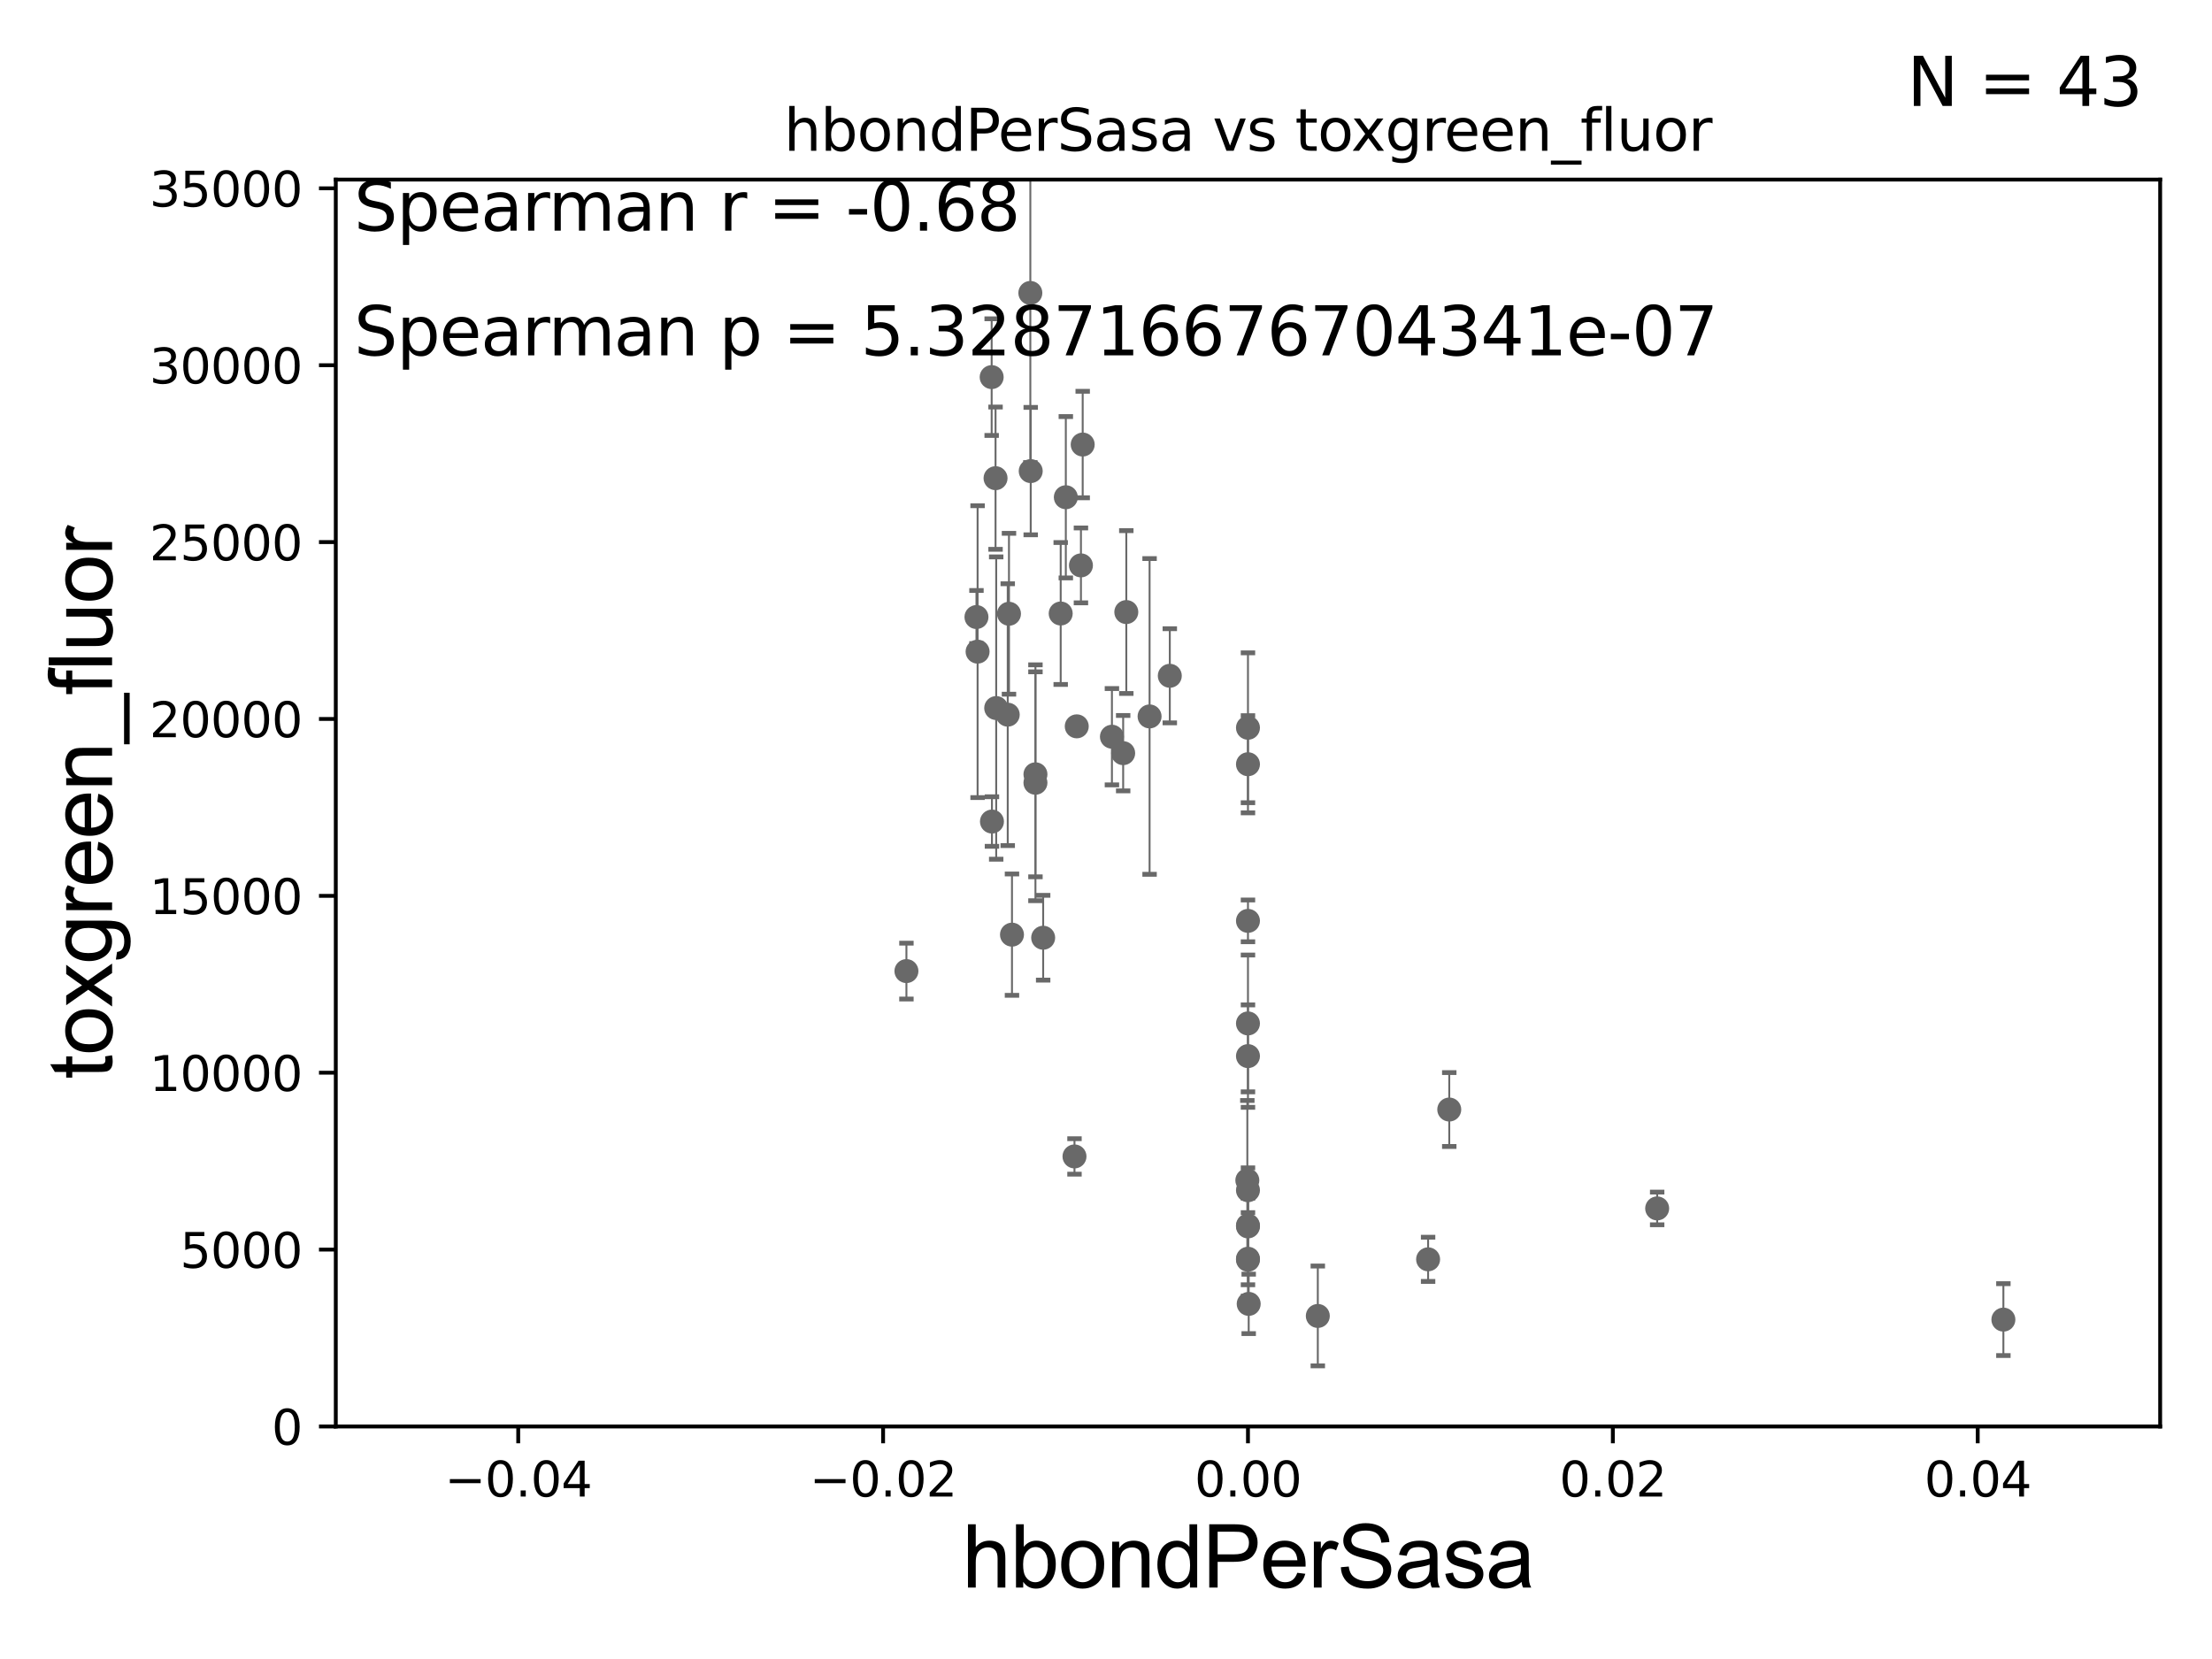 <?xml version="1.0" encoding="utf-8" standalone="no"?>
<!DOCTYPE svg PUBLIC "-//W3C//DTD SVG 1.1//EN"
  "http://www.w3.org/Graphics/SVG/1.1/DTD/svg11.dtd">
<svg xmlns:xlink="http://www.w3.org/1999/xlink" width="460.8pt" height="345.6pt" viewBox="0 0 460.8 345.6" xmlns="http://www.w3.org/2000/svg" version="1.1">
 <defs>
  <style type="text/css">*{stroke-linejoin: round; stroke-linecap: butt}</style>
 </defs>
 <g id="figure_1">
  <g id="patch_1">
   <path d="M 0 345.6 
L 460.8 345.6 
L 460.8 0 
L 0 0 
z
" style="fill: #ffffff"/>
  </g>
  <g id="axes_1">
   <g id="patch_2">
    <path d="M 69.95 297.16 
L 450 297.16 
L 450 37.411 
L 69.95 37.411 
z
" style="fill: #ffffff"/>
   </g>
   <g id="PathCollection_1">
    <defs>
     <path id="m6c248d197f" d="M 0 1.118 
C 0.297 1.118 0.581 1 0.791 0.791 
C 1 0.581 1.118 0.297 1.118 0 
C 1.118 -0.297 1 -0.581 0.791 -0.791 
C 0.581 -1 0.297 -1.118 0 -1.118 
C -0.297 -1.118 -0.581 -1 -0.791 -0.791 
C -1 -0.581 -1.118 -0.297 -1.118 0 
C -1.118 0.297 -1 0.581 -0.791 0.791 
C -0.581 1 -0.297 1.118 0 1.118 
z
" style="stroke: #696969"/>
    </defs>
    <g clip-path="url(#pa3c3a085a8)">
     <use xlink:href="#m6c248d197f" x="207.391" y="99.614" style="fill: #696969; stroke: #696969"/>
     <use xlink:href="#m6c248d197f" x="259.975" y="220.006" style="fill: #696969; stroke: #696969"/>
     <use xlink:href="#m6c248d197f" x="259.975" y="255.483" style="fill: #696969; stroke: #696969"/>
     <use xlink:href="#m6c248d197f" x="259.975" y="213.2" style="fill: #696969; stroke: #696969"/>
     <use xlink:href="#m6c248d197f" x="223.836" y="240.906" style="fill: #696969; stroke: #696969"/>
     <use xlink:href="#m6c248d197f" x="259.975" y="262.429" style="fill: #696969; stroke: #696969"/>
     <use xlink:href="#m6c248d197f" x="417.342" y="274.899" style="fill: #696969; stroke: #696969"/>
     <use xlink:href="#m6c248d197f" x="259.975" y="151.608" style="fill: #696969; stroke: #696969"/>
     <use xlink:href="#m6c248d197f" x="217.31" y="195.348" style="fill: #696969; stroke: #696969"/>
     <use xlink:href="#m6c248d197f" x="301.907" y="231.135" style="fill: #696969; stroke: #696969"/>
     <use xlink:href="#m6c248d197f" x="222.031" y="103.583" style="fill: #696969; stroke: #696969"/>
     <use xlink:href="#m6c248d197f" x="234.63" y="127.504" style="fill: #696969; stroke: #696969"/>
     <use xlink:href="#m6c248d197f" x="345.219" y="251.735" style="fill: #696969; stroke: #696969"/>
     <use xlink:href="#m6c248d197f" x="297.5" y="262.34" style="fill: #696969; stroke: #696969"/>
     <use xlink:href="#m6c248d197f" x="259.975" y="191.835" style="fill: #696969; stroke: #696969"/>
     <use xlink:href="#m6c248d197f" x="259.975" y="262.218" style="fill: #696969; stroke: #696969"/>
     <use xlink:href="#m6c248d197f" x="243.691" y="140.78" style="fill: #696969; stroke: #696969"/>
     <use xlink:href="#m6c248d197f" x="260.127" y="271.623" style="fill: #696969; stroke: #696969"/>
     <use xlink:href="#m6c248d197f" x="259.843" y="245.88" style="fill: #696969; stroke: #696969"/>
     <use xlink:href="#m6c248d197f" x="259.975" y="255.289" style="fill: #696969; stroke: #696969"/>
     <use xlink:href="#m6c248d197f" x="259.975" y="159.204" style="fill: #696969; stroke: #696969"/>
     <use xlink:href="#m6c248d197f" x="259.975" y="247.946" style="fill: #696969; stroke: #696969"/>
     <use xlink:href="#m6c248d197f" x="215.703" y="161.305" style="fill: #696969; stroke: #696969"/>
     <use xlink:href="#m6c248d197f" x="210.189" y="127.858" style="fill: #696969; stroke: #696969"/>
     <use xlink:href="#m6c248d197f" x="203.65" y="135.749" style="fill: #696969; stroke: #696969"/>
     <use xlink:href="#m6c248d197f" x="214.639" y="61.025" style="fill: #696969; stroke: #696969"/>
     <use xlink:href="#m6c248d197f" x="214.717" y="98.139" style="fill: #696969; stroke: #696969"/>
     <use xlink:href="#m6c248d197f" x="210.814" y="194.704" style="fill: #696969; stroke: #696969"/>
     <use xlink:href="#m6c248d197f" x="215.702" y="163.062" style="fill: #696969; stroke: #696969"/>
     <use xlink:href="#m6c248d197f" x="225.18" y="117.781" style="fill: #696969; stroke: #696969"/>
     <use xlink:href="#m6c248d197f" x="220.963" y="127.804" style="fill: #696969; stroke: #696969"/>
     <use xlink:href="#m6c248d197f" x="206.582" y="78.559" style="fill: #696969; stroke: #696969"/>
     <use xlink:href="#m6c248d197f" x="231.635" y="153.471" style="fill: #696969; stroke: #696969"/>
     <use xlink:href="#m6c248d197f" x="209.929" y="148.879" style="fill: #696969; stroke: #696969"/>
     <use xlink:href="#m6c248d197f" x="224.307" y="151.31" style="fill: #696969; stroke: #696969"/>
     <use xlink:href="#m6c248d197f" x="203.415" y="128.542" style="fill: #696969; stroke: #696969"/>
     <use xlink:href="#m6c248d197f" x="225.546" y="92.606" style="fill: #696969; stroke: #696969"/>
     <use xlink:href="#m6c248d197f" x="274.524" y="274.138" style="fill: #696969; stroke: #696969"/>
     <use xlink:href="#m6c248d197f" x="207.527" y="147.5" style="fill: #696969; stroke: #696969"/>
     <use xlink:href="#m6c248d197f" x="206.642" y="171.144" style="fill: #696969; stroke: #696969"/>
     <use xlink:href="#m6c248d197f" x="239.479" y="149.245" style="fill: #696969; stroke: #696969"/>
     <use xlink:href="#m6c248d197f" x="233.977" y="156.897" style="fill: #696969; stroke: #696969"/>
     <use xlink:href="#m6c248d197f" x="188.825" y="202.296" style="fill: #696969; stroke: #696969"/>
    </g>
   </g>
   <g id="matplotlib.axis_1">
    <g id="xtick_1">
     <g id="line2d_1">
      <defs>
       <path id="mf5ab61b9b8" d="M 0 0 
L 0 3.5 
" style="stroke: #000000; stroke-width: 0.8"/>
      </defs>
      <g>
       <use xlink:href="#mf5ab61b9b8" x="107.955" y="297.16" style="stroke: #000000; stroke-width: 0.8"/>
      </g>
     </g>
     <g id="text_1">
      <!-- −0.04 -->
      <g transform="translate(92.632 311.758)scale(0.1 -0.1)">
       <defs>
        <path id="DejaVuSans-2212" d="M 678 2272 
L 4684 2272 
L 4684 1741 
L 678 1741 
L 678 2272 
z
" transform="scale(0.016)"/>
        <path id="DejaVuSans-30" d="M 2034 4250 
Q 1547 4250 1301 3770 
Q 1056 3291 1056 2328 
Q 1056 1369 1301 889 
Q 1547 409 2034 409 
Q 2525 409 2770 889 
Q 3016 1369 3016 2328 
Q 3016 3291 2770 3770 
Q 2525 4250 2034 4250 
z
M 2034 4750 
Q 2819 4750 3233 4129 
Q 3647 3509 3647 2328 
Q 3647 1150 3233 529 
Q 2819 -91 2034 -91 
Q 1250 -91 836 529 
Q 422 1150 422 2328 
Q 422 3509 836 4129 
Q 1250 4750 2034 4750 
z
" transform="scale(0.016)"/>
        <path id="DejaVuSans-2e" d="M 684 794 
L 1344 794 
L 1344 0 
L 684 0 
L 684 794 
z
" transform="scale(0.016)"/>
        <path id="DejaVuSans-34" d="M 2419 4116 
L 825 1625 
L 2419 1625 
L 2419 4116 
z
M 2253 4666 
L 3047 4666 
L 3047 1625 
L 3713 1625 
L 3713 1100 
L 3047 1100 
L 3047 0 
L 2419 0 
L 2419 1100 
L 313 1100 
L 313 1709 
L 2253 4666 
z
" transform="scale(0.016)"/>
       </defs>
       <use xlink:href="#DejaVuSans-2212"/>
       <use xlink:href="#DejaVuSans-30" x="83.789"/>
       <use xlink:href="#DejaVuSans-2e" x="147.412"/>
       <use xlink:href="#DejaVuSans-30" x="179.199"/>
       <use xlink:href="#DejaVuSans-34" x="242.822"/>
      </g>
     </g>
    </g>
    <g id="xtick_2">
     <g id="line2d_2">
      <g>
       <use xlink:href="#mf5ab61b9b8" x="183.965" y="297.16" style="stroke: #000000; stroke-width: 0.8"/>
      </g>
     </g>
     <g id="text_2">
      <!-- −0.02 -->
      <g transform="translate(168.642 311.758)scale(0.1 -0.1)">
       <defs>
        <path id="DejaVuSans-32" d="M 1228 531 
L 3431 531 
L 3431 0 
L 469 0 
L 469 531 
Q 828 903 1448 1529 
Q 2069 2156 2228 2338 
Q 2531 2678 2651 2914 
Q 2772 3150 2772 3378 
Q 2772 3750 2511 3984 
Q 2250 4219 1831 4219 
Q 1534 4219 1204 4116 
Q 875 4013 500 3803 
L 500 4441 
Q 881 4594 1212 4672 
Q 1544 4750 1819 4750 
Q 2544 4750 2975 4387 
Q 3406 4025 3406 3419 
Q 3406 3131 3298 2873 
Q 3191 2616 2906 2266 
Q 2828 2175 2409 1742 
Q 1991 1309 1228 531 
z
" transform="scale(0.016)"/>
       </defs>
       <use xlink:href="#DejaVuSans-2212"/>
       <use xlink:href="#DejaVuSans-30" x="83.789"/>
       <use xlink:href="#DejaVuSans-2e" x="147.412"/>
       <use xlink:href="#DejaVuSans-30" x="179.199"/>
       <use xlink:href="#DejaVuSans-32" x="242.822"/>
      </g>
     </g>
    </g>
    <g id="xtick_3">
     <g id="line2d_3">
      <g>
       <use xlink:href="#mf5ab61b9b8" x="259.975" y="297.16" style="stroke: #000000; stroke-width: 0.8"/>
      </g>
     </g>
     <g id="text_3">
      <!-- 0.00 -->
      <g transform="translate(248.842 311.758)scale(0.1 -0.1)">
       <use xlink:href="#DejaVuSans-30"/>
       <use xlink:href="#DejaVuSans-2e" x="63.623"/>
       <use xlink:href="#DejaVuSans-30" x="95.41"/>
       <use xlink:href="#DejaVuSans-30" x="159.033"/>
      </g>
     </g>
    </g>
    <g id="xtick_4">
     <g id="line2d_4">
      <g>
       <use xlink:href="#mf5ab61b9b8" x="335.985" y="297.16" style="stroke: #000000; stroke-width: 0.8"/>
      </g>
     </g>
     <g id="text_4">
      <!-- 0.02 -->
      <g transform="translate(324.852 311.758)scale(0.1 -0.1)">
       <use xlink:href="#DejaVuSans-30"/>
       <use xlink:href="#DejaVuSans-2e" x="63.623"/>
       <use xlink:href="#DejaVuSans-30" x="95.41"/>
       <use xlink:href="#DejaVuSans-32" x="159.033"/>
      </g>
     </g>
    </g>
    <g id="xtick_5">
     <g id="line2d_5">
      <g>
       <use xlink:href="#mf5ab61b9b8" x="411.995" y="297.16" style="stroke: #000000; stroke-width: 0.8"/>
      </g>
     </g>
     <g id="text_5">
      <!-- 0.04 -->
      <g transform="translate(400.862 311.758)scale(0.1 -0.1)">
       <use xlink:href="#DejaVuSans-30"/>
       <use xlink:href="#DejaVuSans-2e" x="63.623"/>
       <use xlink:href="#DejaVuSans-30" x="95.41"/>
       <use xlink:href="#DejaVuSans-34" x="159.033"/>
      </g>
     </g>
    </g>
    <g id="text_6">
     <!-- hbondPerSasa -->
     <g transform="translate(200.433 330.722)scale(0.18 -0.18)">
      <defs>
       <path id="ArialMT-68" d="M 422 0 
L 422 4581 
L 984 4581 
L 984 2938 
Q 1378 3394 1978 3394 
Q 2347 3394 2619 3248 
Q 2891 3103 3008 2847 
Q 3125 2591 3125 2103 
L 3125 0 
L 2563 0 
L 2563 2103 
Q 2563 2525 2380 2717 
Q 2197 2909 1863 2909 
Q 1613 2909 1392 2779 
Q 1172 2650 1078 2428 
Q 984 2206 984 1816 
L 984 0 
L 422 0 
z
" transform="scale(0.016)"/>
       <path id="ArialMT-62" d="M 941 0 
L 419 0 
L 419 4581 
L 981 4581 
L 981 2947 
Q 1338 3394 1891 3394 
Q 2197 3394 2470 3270 
Q 2744 3147 2920 2923 
Q 3097 2700 3197 2384 
Q 3297 2069 3297 1709 
Q 3297 856 2875 390 
Q 2453 -75 1863 -75 
Q 1275 -75 941 416 
L 941 0 
z
M 934 1684 
Q 934 1088 1097 822 
Q 1363 388 1816 388 
Q 2184 388 2453 708 
Q 2722 1028 2722 1663 
Q 2722 2313 2464 2622 
Q 2206 2931 1841 2931 
Q 1472 2931 1203 2611 
Q 934 2291 934 1684 
z
" transform="scale(0.016)"/>
       <path id="ArialMT-6f" d="M 213 1659 
Q 213 2581 725 3025 
Q 1153 3394 1769 3394 
Q 2453 3394 2887 2945 
Q 3322 2497 3322 1706 
Q 3322 1066 3130 698 
Q 2938 331 2570 128 
Q 2203 -75 1769 -75 
Q 1072 -75 642 372 
Q 213 819 213 1659 
z
M 791 1659 
Q 791 1022 1069 705 
Q 1347 388 1769 388 
Q 2188 388 2466 706 
Q 2744 1025 2744 1678 
Q 2744 2294 2464 2611 
Q 2184 2928 1769 2928 
Q 1347 2928 1069 2612 
Q 791 2297 791 1659 
z
" transform="scale(0.016)"/>
       <path id="ArialMT-6e" d="M 422 0 
L 422 3319 
L 928 3319 
L 928 2847 
Q 1294 3394 1984 3394 
Q 2284 3394 2536 3286 
Q 2788 3178 2913 3003 
Q 3038 2828 3088 2588 
Q 3119 2431 3119 2041 
L 3119 0 
L 2556 0 
L 2556 2019 
Q 2556 2363 2490 2533 
Q 2425 2703 2258 2804 
Q 2091 2906 1866 2906 
Q 1506 2906 1245 2678 
Q 984 2450 984 1813 
L 984 0 
L 422 0 
z
" transform="scale(0.016)"/>
       <path id="ArialMT-64" d="M 2575 0 
L 2575 419 
Q 2259 -75 1647 -75 
Q 1250 -75 917 144 
Q 584 363 401 755 
Q 219 1147 219 1656 
Q 219 2153 384 2558 
Q 550 2963 881 3178 
Q 1213 3394 1622 3394 
Q 1922 3394 2156 3267 
Q 2391 3141 2538 2938 
L 2538 4581 
L 3097 4581 
L 3097 0 
L 2575 0 
z
M 797 1656 
Q 797 1019 1065 703 
Q 1334 388 1700 388 
Q 2069 388 2326 689 
Q 2584 991 2584 1609 
Q 2584 2291 2321 2609 
Q 2059 2928 1675 2928 
Q 1300 2928 1048 2622 
Q 797 2316 797 1656 
z
" transform="scale(0.016)"/>
       <path id="ArialMT-50" d="M 494 0 
L 494 4581 
L 2222 4581 
Q 2678 4581 2919 4538 
Q 3256 4481 3484 4323 
Q 3713 4166 3852 3881 
Q 3991 3597 3991 3256 
Q 3991 2672 3619 2267 
Q 3247 1863 2275 1863 
L 1100 1863 
L 1100 0 
L 494 0 
z
M 1100 2403 
L 2284 2403 
Q 2872 2403 3119 2622 
Q 3366 2841 3366 3238 
Q 3366 3525 3220 3729 
Q 3075 3934 2838 4000 
Q 2684 4041 2272 4041 
L 1100 4041 
L 1100 2403 
z
" transform="scale(0.016)"/>
       <path id="ArialMT-65" d="M 2694 1069 
L 3275 997 
Q 3138 488 2766 206 
Q 2394 -75 1816 -75 
Q 1088 -75 661 373 
Q 234 822 234 1631 
Q 234 2469 665 2931 
Q 1097 3394 1784 3394 
Q 2450 3394 2872 2941 
Q 3294 2488 3294 1666 
Q 3294 1616 3291 1516 
L 816 1516 
Q 847 969 1125 678 
Q 1403 388 1819 388 
Q 2128 388 2347 550 
Q 2566 713 2694 1069 
z
M 847 1978 
L 2700 1978 
Q 2663 2397 2488 2606 
Q 2219 2931 1791 2931 
Q 1403 2931 1139 2672 
Q 875 2413 847 1978 
z
" transform="scale(0.016)"/>
       <path id="ArialMT-72" d="M 416 0 
L 416 3319 
L 922 3319 
L 922 2816 
Q 1116 3169 1280 3281 
Q 1444 3394 1641 3394 
Q 1925 3394 2219 3213 
L 2025 2691 
Q 1819 2813 1613 2813 
Q 1428 2813 1281 2702 
Q 1134 2591 1072 2394 
Q 978 2094 978 1738 
L 978 0 
L 416 0 
z
" transform="scale(0.016)"/>
       <path id="ArialMT-53" d="M 288 1472 
L 859 1522 
Q 900 1178 1048 958 
Q 1197 738 1509 602 
Q 1822 466 2213 466 
Q 2559 466 2825 569 
Q 3091 672 3220 851 
Q 3350 1031 3350 1244 
Q 3350 1459 3225 1620 
Q 3100 1781 2813 1891 
Q 2628 1963 1997 2114 
Q 1366 2266 1113 2400 
Q 784 2572 623 2826 
Q 463 3081 463 3397 
Q 463 3744 659 4045 
Q 856 4347 1234 4503 
Q 1613 4659 2075 4659 
Q 2584 4659 2973 4495 
Q 3363 4331 3572 4012 
Q 3781 3694 3797 3291 
L 3216 3247 
Q 3169 3681 2898 3903 
Q 2628 4125 2100 4125 
Q 1550 4125 1298 3923 
Q 1047 3722 1047 3438 
Q 1047 3191 1225 3031 
Q 1400 2872 2139 2705 
Q 2878 2538 3153 2413 
Q 3553 2228 3743 1945 
Q 3934 1663 3934 1294 
Q 3934 928 3725 604 
Q 3516 281 3123 101 
Q 2731 -78 2241 -78 
Q 1619 -78 1198 103 
Q 778 284 539 648 
Q 300 1013 288 1472 
z
" transform="scale(0.016)"/>
       <path id="ArialMT-61" d="M 2588 409 
Q 2275 144 1986 34 
Q 1697 -75 1366 -75 
Q 819 -75 525 192 
Q 231 459 231 875 
Q 231 1119 342 1320 
Q 453 1522 633 1644 
Q 813 1766 1038 1828 
Q 1203 1872 1538 1913 
Q 2219 1994 2541 2106 
Q 2544 2222 2544 2253 
Q 2544 2597 2384 2738 
Q 2169 2928 1744 2928 
Q 1347 2928 1158 2789 
Q 969 2650 878 2297 
L 328 2372 
Q 403 2725 575 2942 
Q 747 3159 1072 3276 
Q 1397 3394 1825 3394 
Q 2250 3394 2515 3294 
Q 2781 3194 2906 3042 
Q 3031 2891 3081 2659 
Q 3109 2516 3109 2141 
L 3109 1391 
Q 3109 606 3145 398 
Q 3181 191 3288 0 
L 2700 0 
Q 2613 175 2588 409 
z
M 2541 1666 
Q 2234 1541 1622 1453 
Q 1275 1403 1131 1340 
Q 988 1278 909 1158 
Q 831 1038 831 891 
Q 831 666 1001 516 
Q 1172 366 1500 366 
Q 1825 366 2078 508 
Q 2331 650 2450 897 
Q 2541 1088 2541 1459 
L 2541 1666 
z
" transform="scale(0.016)"/>
       <path id="ArialMT-73" d="M 197 991 
L 753 1078 
Q 800 744 1014 566 
Q 1228 388 1613 388 
Q 2000 388 2187 545 
Q 2375 703 2375 916 
Q 2375 1106 2209 1216 
Q 2094 1291 1634 1406 
Q 1016 1563 777 1677 
Q 538 1791 414 1992 
Q 291 2194 291 2438 
Q 291 2659 392 2848 
Q 494 3038 669 3163 
Q 800 3259 1026 3326 
Q 1253 3394 1513 3394 
Q 1903 3394 2198 3281 
Q 2494 3169 2634 2976 
Q 2775 2784 2828 2463 
L 2278 2388 
Q 2241 2644 2061 2787 
Q 1881 2931 1553 2931 
Q 1166 2931 1000 2803 
Q 834 2675 834 2503 
Q 834 2394 903 2306 
Q 972 2216 1119 2156 
Q 1203 2125 1616 2013 
Q 2213 1853 2448 1751 
Q 2684 1650 2818 1456 
Q 2953 1263 2953 975 
Q 2953 694 2789 445 
Q 2625 197 2315 61 
Q 2006 -75 1616 -75 
Q 969 -75 630 194 
Q 291 463 197 991 
z
" transform="scale(0.016)"/>
      </defs>
      <use xlink:href="#ArialMT-68"/>
      <use xlink:href="#ArialMT-62" x="55.615"/>
      <use xlink:href="#ArialMT-6f" x="111.23"/>
      <use xlink:href="#ArialMT-6e" x="166.846"/>
      <use xlink:href="#ArialMT-64" x="222.461"/>
      <use xlink:href="#ArialMT-50" x="278.076"/>
      <use xlink:href="#ArialMT-65" x="344.775"/>
      <use xlink:href="#ArialMT-72" x="400.391"/>
      <use xlink:href="#ArialMT-53" x="433.691"/>
      <use xlink:href="#ArialMT-61" x="500.391"/>
      <use xlink:href="#ArialMT-73" x="556.006"/>
      <use xlink:href="#ArialMT-61" x="606.006"/>
     </g>
    </g>
   </g>
   <g id="matplotlib.axis_2">
    <g id="ytick_1">
     <g id="line2d_6">
      <defs>
       <path id="m8515621a31" d="M 0 0 
L -3.5 0 
" style="stroke: #000000; stroke-width: 0.8"/>
      </defs>
      <g>
       <use xlink:href="#m8515621a31" x="69.95" y="297.16" style="stroke: #000000; stroke-width: 0.8"/>
      </g>
     </g>
     <g id="text_7">
      <!-- 0 -->
      <g transform="translate(56.587 300.959)scale(0.1 -0.1)">
       <use xlink:href="#DejaVuSans-30"/>
      </g>
     </g>
    </g>
    <g id="ytick_2">
     <g id="line2d_7">
      <g>
       <use xlink:href="#m8515621a31" x="69.95" y="260.313" style="stroke: #000000; stroke-width: 0.8"/>
      </g>
     </g>
     <g id="text_8">
      <!-- 5000 -->
      <g transform="translate(37.5 264.112)scale(0.1 -0.1)">
       <defs>
        <path id="DejaVuSans-35" d="M 691 4666 
L 3169 4666 
L 3169 4134 
L 1269 4134 
L 1269 2991 
Q 1406 3038 1543 3061 
Q 1681 3084 1819 3084 
Q 2600 3084 3056 2656 
Q 3513 2228 3513 1497 
Q 3513 744 3044 326 
Q 2575 -91 1722 -91 
Q 1428 -91 1123 -41 
Q 819 9 494 109 
L 494 744 
Q 775 591 1075 516 
Q 1375 441 1709 441 
Q 2250 441 2565 725 
Q 2881 1009 2881 1497 
Q 2881 1984 2565 2268 
Q 2250 2553 1709 2553 
Q 1456 2553 1204 2497 
Q 953 2441 691 2322 
L 691 4666 
z
" transform="scale(0.016)"/>
       </defs>
       <use xlink:href="#DejaVuSans-35"/>
       <use xlink:href="#DejaVuSans-30" x="63.623"/>
       <use xlink:href="#DejaVuSans-30" x="127.246"/>
       <use xlink:href="#DejaVuSans-30" x="190.869"/>
      </g>
     </g>
    </g>
    <g id="ytick_3">
     <g id="line2d_8">
      <g>
       <use xlink:href="#m8515621a31" x="69.95" y="223.467" style="stroke: #000000; stroke-width: 0.8"/>
      </g>
     </g>
     <g id="text_9">
      <!-- 10000 -->
      <g transform="translate(31.137 227.266)scale(0.1 -0.1)">
       <defs>
        <path id="DejaVuSans-31" d="M 794 531 
L 1825 531 
L 1825 4091 
L 703 3866 
L 703 4441 
L 1819 4666 
L 2450 4666 
L 2450 531 
L 3481 531 
L 3481 0 
L 794 0 
L 794 531 
z
" transform="scale(0.016)"/>
       </defs>
       <use xlink:href="#DejaVuSans-31"/>
       <use xlink:href="#DejaVuSans-30" x="63.623"/>
       <use xlink:href="#DejaVuSans-30" x="127.246"/>
       <use xlink:href="#DejaVuSans-30" x="190.869"/>
       <use xlink:href="#DejaVuSans-30" x="254.492"/>
      </g>
     </g>
    </g>
    <g id="ytick_4">
     <g id="line2d_9">
      <g>
       <use xlink:href="#m8515621a31" x="69.95" y="186.62" style="stroke: #000000; stroke-width: 0.8"/>
      </g>
     </g>
     <g id="text_10">
      <!-- 15000 -->
      <g transform="translate(31.137 190.419)scale(0.1 -0.1)">
       <use xlink:href="#DejaVuSans-31"/>
       <use xlink:href="#DejaVuSans-35" x="63.623"/>
       <use xlink:href="#DejaVuSans-30" x="127.246"/>
       <use xlink:href="#DejaVuSans-30" x="190.869"/>
       <use xlink:href="#DejaVuSans-30" x="254.492"/>
      </g>
     </g>
    </g>
    <g id="ytick_5">
     <g id="line2d_10">
      <g>
       <use xlink:href="#m8515621a31" x="69.95" y="149.773" style="stroke: #000000; stroke-width: 0.8"/>
      </g>
     </g>
     <g id="text_11">
      <!-- 20000 -->
      <g transform="translate(31.137 153.572)scale(0.1 -0.1)">
       <use xlink:href="#DejaVuSans-32"/>
       <use xlink:href="#DejaVuSans-30" x="63.623"/>
       <use xlink:href="#DejaVuSans-30" x="127.246"/>
       <use xlink:href="#DejaVuSans-30" x="190.869"/>
       <use xlink:href="#DejaVuSans-30" x="254.492"/>
      </g>
     </g>
    </g>
    <g id="ytick_6">
     <g id="line2d_11">
      <g>
       <use xlink:href="#m8515621a31" x="69.95" y="112.926" style="stroke: #000000; stroke-width: 0.8"/>
      </g>
     </g>
     <g id="text_12">
      <!-- 25000 -->
      <g transform="translate(31.137 116.726)scale(0.1 -0.1)">
       <use xlink:href="#DejaVuSans-32"/>
       <use xlink:href="#DejaVuSans-35" x="63.623"/>
       <use xlink:href="#DejaVuSans-30" x="127.246"/>
       <use xlink:href="#DejaVuSans-30" x="190.869"/>
       <use xlink:href="#DejaVuSans-30" x="254.492"/>
      </g>
     </g>
    </g>
    <g id="ytick_7">
     <g id="line2d_12">
      <g>
       <use xlink:href="#m8515621a31" x="69.95" y="76.08" style="stroke: #000000; stroke-width: 0.8"/>
      </g>
     </g>
     <g id="text_13">
      <!-- 30000 -->
      <g transform="translate(31.137 79.879)scale(0.1 -0.1)">
       <defs>
        <path id="DejaVuSans-33" d="M 2597 2516 
Q 3050 2419 3304 2112 
Q 3559 1806 3559 1356 
Q 3559 666 3084 287 
Q 2609 -91 1734 -91 
Q 1441 -91 1130 -33 
Q 819 25 488 141 
L 488 750 
Q 750 597 1062 519 
Q 1375 441 1716 441 
Q 2309 441 2620 675 
Q 2931 909 2931 1356 
Q 2931 1769 2642 2001 
Q 2353 2234 1838 2234 
L 1294 2234 
L 1294 2753 
L 1863 2753 
Q 2328 2753 2575 2939 
Q 2822 3125 2822 3475 
Q 2822 3834 2567 4026 
Q 2313 4219 1838 4219 
Q 1578 4219 1281 4162 
Q 984 4106 628 3988 
L 628 4550 
Q 988 4650 1302 4700 
Q 1616 4750 1894 4750 
Q 2613 4750 3031 4423 
Q 3450 4097 3450 3541 
Q 3450 3153 3228 2886 
Q 3006 2619 2597 2516 
z
" transform="scale(0.016)"/>
       </defs>
       <use xlink:href="#DejaVuSans-33"/>
       <use xlink:href="#DejaVuSans-30" x="63.623"/>
       <use xlink:href="#DejaVuSans-30" x="127.246"/>
       <use xlink:href="#DejaVuSans-30" x="190.869"/>
       <use xlink:href="#DejaVuSans-30" x="254.492"/>
      </g>
     </g>
    </g>
    <g id="ytick_8">
     <g id="line2d_13">
      <g>
       <use xlink:href="#m8515621a31" x="69.95" y="39.233" style="stroke: #000000; stroke-width: 0.8"/>
      </g>
     </g>
     <g id="text_14">
      <!-- 35000 -->
      <g transform="translate(31.137 43.032)scale(0.1 -0.1)">
       <use xlink:href="#DejaVuSans-33"/>
       <use xlink:href="#DejaVuSans-35" x="63.623"/>
       <use xlink:href="#DejaVuSans-30" x="127.246"/>
       <use xlink:href="#DejaVuSans-30" x="190.869"/>
       <use xlink:href="#DejaVuSans-30" x="254.492"/>
      </g>
     </g>
    </g>
    <g id="text_15">
     <!-- toxgreen_fluor -->
     <g transform="translate(23.349 224.818)rotate(-90)scale(0.18 -0.18)">
      <defs>
       <path id="ArialMT-74" d="M 1650 503 
L 1731 6 
Q 1494 -44 1306 -44 
Q 1000 -44 831 53 
Q 663 150 594 308 
Q 525 466 525 972 
L 525 2881 
L 113 2881 
L 113 3319 
L 525 3319 
L 525 4141 
L 1084 4478 
L 1084 3319 
L 1650 3319 
L 1650 2881 
L 1084 2881 
L 1084 941 
Q 1084 700 1114 631 
Q 1144 563 1211 522 
Q 1278 481 1403 481 
Q 1497 481 1650 503 
z
" transform="scale(0.016)"/>
       <path id="ArialMT-78" d="M 47 0 
L 1259 1725 
L 138 3319 
L 841 3319 
L 1350 2541 
Q 1494 2319 1581 2169 
Q 1719 2375 1834 2534 
L 2394 3319 
L 3066 3319 
L 1919 1756 
L 3153 0 
L 2463 0 
L 1781 1031 
L 1600 1309 
L 728 0 
L 47 0 
z
" transform="scale(0.016)"/>
       <path id="ArialMT-67" d="M 319 -275 
L 866 -356 
Q 900 -609 1056 -725 
Q 1266 -881 1628 -881 
Q 2019 -881 2231 -725 
Q 2444 -569 2519 -288 
Q 2563 -116 2559 434 
Q 2191 0 1641 0 
Q 956 0 581 494 
Q 206 988 206 1678 
Q 206 2153 378 2554 
Q 550 2956 876 3175 
Q 1203 3394 1644 3394 
Q 2231 3394 2613 2919 
L 2613 3319 
L 3131 3319 
L 3131 450 
Q 3131 -325 2973 -648 
Q 2816 -972 2473 -1159 
Q 2131 -1347 1631 -1347 
Q 1038 -1347 672 -1080 
Q 306 -813 319 -275 
z
M 784 1719 
Q 784 1066 1043 766 
Q 1303 466 1694 466 
Q 2081 466 2343 764 
Q 2606 1063 2606 1700 
Q 2606 2309 2336 2618 
Q 2066 2928 1684 2928 
Q 1309 2928 1046 2623 
Q 784 2319 784 1719 
z
" transform="scale(0.016)"/>
       <path id="ArialMT-5f" d="M -97 -1272 
L -97 -866 
L 3631 -866 
L 3631 -1272 
L -97 -1272 
z
" transform="scale(0.016)"/>
       <path id="ArialMT-66" d="M 556 0 
L 556 2881 
L 59 2881 
L 59 3319 
L 556 3319 
L 556 3672 
Q 556 4006 616 4169 
Q 697 4388 901 4523 
Q 1106 4659 1475 4659 
Q 1713 4659 2000 4603 
L 1916 4113 
Q 1741 4144 1584 4144 
Q 1328 4144 1222 4034 
Q 1116 3925 1116 3625 
L 1116 3319 
L 1763 3319 
L 1763 2881 
L 1116 2881 
L 1116 0 
L 556 0 
z
" transform="scale(0.016)"/>
       <path id="ArialMT-6c" d="M 409 0 
L 409 4581 
L 972 4581 
L 972 0 
L 409 0 
z
" transform="scale(0.016)"/>
       <path id="ArialMT-75" d="M 2597 0 
L 2597 488 
Q 2209 -75 1544 -75 
Q 1250 -75 995 37 
Q 741 150 617 320 
Q 494 491 444 738 
Q 409 903 409 1263 
L 409 3319 
L 972 3319 
L 972 1478 
Q 972 1038 1006 884 
Q 1059 663 1231 536 
Q 1403 409 1656 409 
Q 1909 409 2131 539 
Q 2353 669 2445 892 
Q 2538 1116 2538 1541 
L 2538 3319 
L 3100 3319 
L 3100 0 
L 2597 0 
z
" transform="scale(0.016)"/>
      </defs>
      <use xlink:href="#ArialMT-74"/>
      <use xlink:href="#ArialMT-6f" x="27.783"/>
      <use xlink:href="#ArialMT-78" x="83.398"/>
      <use xlink:href="#ArialMT-67" x="133.398"/>
      <use xlink:href="#ArialMT-72" x="189.014"/>
      <use xlink:href="#ArialMT-65" x="222.314"/>
      <use xlink:href="#ArialMT-65" x="277.93"/>
      <use xlink:href="#ArialMT-6e" x="333.545"/>
      <use xlink:href="#ArialMT-5f" x="389.16"/>
      <use xlink:href="#ArialMT-66" x="444.775"/>
      <use xlink:href="#ArialMT-6c" x="472.559"/>
      <use xlink:href="#ArialMT-75" x="494.775"/>
      <use xlink:href="#ArialMT-6f" x="550.391"/>
      <use xlink:href="#ArialMT-72" x="606.006"/>
     </g>
    </g>
   </g>
   <g id="LineCollection_1">
    <path d="M 207.391 114.436 
L 207.391 84.791 
" clip-path="url(#pa3c3a085a8)" style="fill: none; stroke: #696969; stroke-width: 0.4"/>
    <path d="M 259.975 230.674 
L 259.975 209.338 
" clip-path="url(#pa3c3a085a8)" style="fill: none; stroke: #696969; stroke-width: 0.4"/>
    <path d="M 259.975 263.524 
L 259.975 247.443 
" clip-path="url(#pa3c3a085a8)" style="fill: none; stroke: #696969; stroke-width: 0.4"/>
    <path d="M 259.975 227.45 
L 259.975 198.95 
" clip-path="url(#pa3c3a085a8)" style="fill: none; stroke: #696969; stroke-width: 0.4"/>
    <path d="M 223.836 244.596 
L 223.836 237.215 
" clip-path="url(#pa3c3a085a8)" style="fill: none; stroke: #696969; stroke-width: 0.4"/>
    <path d="M 259.975 270.011 
L 259.975 254.847 
" clip-path="url(#pa3c3a085a8)" style="fill: none; stroke: #696969; stroke-width: 0.4"/>
    <path d="M 417.342 282.387 
L 417.342 267.411 
" clip-path="url(#pa3c3a085a8)" style="fill: none; stroke: #696969; stroke-width: 0.4"/>
    <path d="M 259.975 167.218 
L 259.975 135.999 
" clip-path="url(#pa3c3a085a8)" style="fill: none; stroke: #696969; stroke-width: 0.4"/>
    <path d="M 217.31 204.179 
L 217.31 186.517 
" clip-path="url(#pa3c3a085a8)" style="fill: none; stroke: #696969; stroke-width: 0.4"/>
    <path d="M 301.907 238.83 
L 301.907 223.44 
" clip-path="url(#pa3c3a085a8)" style="fill: none; stroke: #696969; stroke-width: 0.4"/>
    <path d="M 222.031 120.391 
L 222.031 86.776 
" clip-path="url(#pa3c3a085a8)" style="fill: none; stroke: #696969; stroke-width: 0.4"/>
    <path d="M 234.63 144.466 
L 234.63 110.543 
" clip-path="url(#pa3c3a085a8)" style="fill: none; stroke: #696969; stroke-width: 0.4"/>
    <path d="M 345.219 255.138 
L 345.219 248.331 
" clip-path="url(#pa3c3a085a8)" style="fill: none; stroke: #696969; stroke-width: 0.4"/>
    <path d="M 297.5 266.944 
L 297.5 257.736 
" clip-path="url(#pa3c3a085a8)" style="fill: none; stroke: #696969; stroke-width: 0.4"/>
    <path d="M 259.975 196.186 
L 259.975 187.485 
" clip-path="url(#pa3c3a085a8)" style="fill: none; stroke: #696969; stroke-width: 0.4"/>
    <path d="M 259.975 267.638 
L 259.975 256.798 
" clip-path="url(#pa3c3a085a8)" style="fill: none; stroke: #696969; stroke-width: 0.4"/>
    <path d="M 243.691 150.586 
L 243.691 130.974 
" clip-path="url(#pa3c3a085a8)" style="fill: none; stroke: #696969; stroke-width: 0.4"/>
    <path d="M 260.127 277.811 
L 260.127 265.434 
" clip-path="url(#pa3c3a085a8)" style="fill: none; stroke: #696969; stroke-width: 0.4"/>
    <path d="M 259.843 262.514 
L 259.843 229.247 
" clip-path="url(#pa3c3a085a8)" style="fill: none; stroke: #696969; stroke-width: 0.4"/>
    <path d="M 259.975 260.981 
L 259.975 249.597 
" clip-path="url(#pa3c3a085a8)" style="fill: none; stroke: #696969; stroke-width: 0.4"/>
    <path d="M 259.975 169.327 
L 259.975 149.081 
" clip-path="url(#pa3c3a085a8)" style="fill: none; stroke: #696969; stroke-width: 0.4"/>
    <path d="M 259.975 252.608 
L 259.975 243.283 
" clip-path="url(#pa3c3a085a8)" style="fill: none; stroke: #696969; stroke-width: 0.4"/>
    <path d="M 215.703 182.658 
L 215.703 139.952 
" clip-path="url(#pa3c3a085a8)" style="fill: none; stroke: #696969; stroke-width: 0.4"/>
    <path d="M 210.189 144.611 
L 210.189 111.105 
" clip-path="url(#pa3c3a085a8)" style="fill: none; stroke: #696969; stroke-width: 0.4"/>
    <path d="M 203.65 166.151 
L 203.65 105.348 
" clip-path="url(#pa3c3a085a8)" style="fill: none; stroke: #696969; stroke-width: 0.4"/>
    <path d="M 214.639 96.355 
L 214.639 25.695 
" clip-path="url(#pa3c3a085a8)" style="fill: none; stroke: #696969; stroke-width: 0.4"/>
    <path d="M 214.717 111.411 
L 214.717 84.868 
" clip-path="url(#pa3c3a085a8)" style="fill: none; stroke: #696969; stroke-width: 0.4"/>
    <path d="M 210.814 207.343 
L 210.814 182.066 
" clip-path="url(#pa3c3a085a8)" style="fill: none; stroke: #696969; stroke-width: 0.4"/>
    <path d="M 215.702 187.628 
L 215.702 138.496 
" clip-path="url(#pa3c3a085a8)" style="fill: none; stroke: #696969; stroke-width: 0.4"/>
    <path d="M 225.18 125.583 
L 225.18 109.98 
" clip-path="url(#pa3c3a085a8)" style="fill: none; stroke: #696969; stroke-width: 0.4"/>
    <path d="M 220.963 142.585 
L 220.963 113.023 
" clip-path="url(#pa3c3a085a8)" style="fill: none; stroke: #696969; stroke-width: 0.4"/>
    <path d="M 206.582 90.71 
L 206.582 66.407 
" clip-path="url(#pa3c3a085a8)" style="fill: none; stroke: #696969; stroke-width: 0.4"/>
    <path d="M 231.635 163.505 
L 231.635 143.438 
" clip-path="url(#pa3c3a085a8)" style="fill: none; stroke: #696969; stroke-width: 0.4"/>
    <path d="M 209.929 176.148 
L 209.929 121.61 
" clip-path="url(#pa3c3a085a8)" style="fill: none; stroke: #696969; stroke-width: 0.4"/>
    <path d="M 224.307 151.813 
L 224.307 150.807 
" clip-path="url(#pa3c3a085a8)" style="fill: none; stroke: #696969; stroke-width: 0.4"/>
    <path d="M 203.415 134.072 
L 203.415 123.012 
" clip-path="url(#pa3c3a085a8)" style="fill: none; stroke: #696969; stroke-width: 0.4"/>
    <path d="M 225.546 103.699 
L 225.546 81.513 
" clip-path="url(#pa3c3a085a8)" style="fill: none; stroke: #696969; stroke-width: 0.4"/>
    <path d="M 274.524 284.537 
L 274.524 263.738 
" clip-path="url(#pa3c3a085a8)" style="fill: none; stroke: #696969; stroke-width: 0.4"/>
    <path d="M 207.527 178.987 
L 207.527 116.012 
" clip-path="url(#pa3c3a085a8)" style="fill: none; stroke: #696969; stroke-width: 0.4"/>
    <path d="M 206.642 176.306 
L 206.642 165.982 
" clip-path="url(#pa3c3a085a8)" style="fill: none; stroke: #696969; stroke-width: 0.4"/>
    <path d="M 239.479 182.133 
L 239.479 116.358 
" clip-path="url(#pa3c3a085a8)" style="fill: none; stroke: #696969; stroke-width: 0.4"/>
    <path d="M 233.977 164.75 
L 233.977 149.044 
" clip-path="url(#pa3c3a085a8)" style="fill: none; stroke: #696969; stroke-width: 0.4"/>
    <path d="M 188.825 208.116 
L 188.825 196.477 
" clip-path="url(#pa3c3a085a8)" style="fill: none; stroke: #696969; stroke-width: 0.4"/>
   </g>
   <g id="line2d_14">
    <defs>
     <path id="m8e921aa74e" d="M 1.5 0 
L -1.5 -0 
" style="stroke: #696969"/>
    </defs>
    <g clip-path="url(#pa3c3a085a8)">
     <use xlink:href="#m8e921aa74e" x="207.391" y="114.436" style="fill: #696969; stroke: #696969"/>
     <use xlink:href="#m8e921aa74e" x="259.975" y="230.674" style="fill: #696969; stroke: #696969"/>
     <use xlink:href="#m8e921aa74e" x="259.975" y="263.524" style="fill: #696969; stroke: #696969"/>
     <use xlink:href="#m8e921aa74e" x="259.975" y="227.45" style="fill: #696969; stroke: #696969"/>
     <use xlink:href="#m8e921aa74e" x="223.836" y="244.596" style="fill: #696969; stroke: #696969"/>
     <use xlink:href="#m8e921aa74e" x="259.975" y="270.011" style="fill: #696969; stroke: #696969"/>
     <use xlink:href="#m8e921aa74e" x="417.342" y="282.387" style="fill: #696969; stroke: #696969"/>
     <use xlink:href="#m8e921aa74e" x="259.975" y="167.218" style="fill: #696969; stroke: #696969"/>
     <use xlink:href="#m8e921aa74e" x="217.31" y="204.179" style="fill: #696969; stroke: #696969"/>
     <use xlink:href="#m8e921aa74e" x="301.907" y="238.83" style="fill: #696969; stroke: #696969"/>
     <use xlink:href="#m8e921aa74e" x="222.031" y="120.391" style="fill: #696969; stroke: #696969"/>
     <use xlink:href="#m8e921aa74e" x="234.63" y="144.466" style="fill: #696969; stroke: #696969"/>
     <use xlink:href="#m8e921aa74e" x="345.219" y="255.138" style="fill: #696969; stroke: #696969"/>
     <use xlink:href="#m8e921aa74e" x="297.5" y="266.944" style="fill: #696969; stroke: #696969"/>
     <use xlink:href="#m8e921aa74e" x="259.975" y="196.186" style="fill: #696969; stroke: #696969"/>
     <use xlink:href="#m8e921aa74e" x="259.975" y="267.638" style="fill: #696969; stroke: #696969"/>
     <use xlink:href="#m8e921aa74e" x="243.691" y="150.586" style="fill: #696969; stroke: #696969"/>
     <use xlink:href="#m8e921aa74e" x="260.127" y="277.811" style="fill: #696969; stroke: #696969"/>
     <use xlink:href="#m8e921aa74e" x="259.843" y="262.514" style="fill: #696969; stroke: #696969"/>
     <use xlink:href="#m8e921aa74e" x="259.975" y="260.981" style="fill: #696969; stroke: #696969"/>
     <use xlink:href="#m8e921aa74e" x="259.975" y="169.327" style="fill: #696969; stroke: #696969"/>
     <use xlink:href="#m8e921aa74e" x="259.975" y="252.608" style="fill: #696969; stroke: #696969"/>
     <use xlink:href="#m8e921aa74e" x="215.703" y="182.658" style="fill: #696969; stroke: #696969"/>
     <use xlink:href="#m8e921aa74e" x="210.189" y="144.611" style="fill: #696969; stroke: #696969"/>
     <use xlink:href="#m8e921aa74e" x="203.65" y="166.151" style="fill: #696969; stroke: #696969"/>
     <use xlink:href="#m8e921aa74e" x="214.639" y="96.355" style="fill: #696969; stroke: #696969"/>
     <use xlink:href="#m8e921aa74e" x="214.717" y="111.411" style="fill: #696969; stroke: #696969"/>
     <use xlink:href="#m8e921aa74e" x="210.814" y="207.343" style="fill: #696969; stroke: #696969"/>
     <use xlink:href="#m8e921aa74e" x="215.702" y="187.628" style="fill: #696969; stroke: #696969"/>
     <use xlink:href="#m8e921aa74e" x="225.18" y="125.583" style="fill: #696969; stroke: #696969"/>
     <use xlink:href="#m8e921aa74e" x="220.963" y="142.585" style="fill: #696969; stroke: #696969"/>
     <use xlink:href="#m8e921aa74e" x="206.582" y="90.71" style="fill: #696969; stroke: #696969"/>
     <use xlink:href="#m8e921aa74e" x="231.635" y="163.505" style="fill: #696969; stroke: #696969"/>
     <use xlink:href="#m8e921aa74e" x="209.929" y="176.148" style="fill: #696969; stroke: #696969"/>
     <use xlink:href="#m8e921aa74e" x="224.307" y="151.813" style="fill: #696969; stroke: #696969"/>
     <use xlink:href="#m8e921aa74e" x="203.415" y="134.072" style="fill: #696969; stroke: #696969"/>
     <use xlink:href="#m8e921aa74e" x="225.546" y="103.699" style="fill: #696969; stroke: #696969"/>
     <use xlink:href="#m8e921aa74e" x="274.524" y="284.537" style="fill: #696969; stroke: #696969"/>
     <use xlink:href="#m8e921aa74e" x="207.527" y="178.987" style="fill: #696969; stroke: #696969"/>
     <use xlink:href="#m8e921aa74e" x="206.642" y="176.306" style="fill: #696969; stroke: #696969"/>
     <use xlink:href="#m8e921aa74e" x="239.479" y="182.133" style="fill: #696969; stroke: #696969"/>
     <use xlink:href="#m8e921aa74e" x="233.977" y="164.75" style="fill: #696969; stroke: #696969"/>
     <use xlink:href="#m8e921aa74e" x="188.825" y="208.116" style="fill: #696969; stroke: #696969"/>
    </g>
   </g>
   <g id="line2d_15">
    <g clip-path="url(#pa3c3a085a8)">
     <use xlink:href="#m8e921aa74e" x="207.391" y="84.791" style="fill: #696969; stroke: #696969"/>
     <use xlink:href="#m8e921aa74e" x="259.975" y="209.338" style="fill: #696969; stroke: #696969"/>
     <use xlink:href="#m8e921aa74e" x="259.975" y="247.443" style="fill: #696969; stroke: #696969"/>
     <use xlink:href="#m8e921aa74e" x="259.975" y="198.95" style="fill: #696969; stroke: #696969"/>
     <use xlink:href="#m8e921aa74e" x="223.836" y="237.215" style="fill: #696969; stroke: #696969"/>
     <use xlink:href="#m8e921aa74e" x="259.975" y="254.847" style="fill: #696969; stroke: #696969"/>
     <use xlink:href="#m8e921aa74e" x="417.342" y="267.411" style="fill: #696969; stroke: #696969"/>
     <use xlink:href="#m8e921aa74e" x="259.975" y="135.999" style="fill: #696969; stroke: #696969"/>
     <use xlink:href="#m8e921aa74e" x="217.31" y="186.517" style="fill: #696969; stroke: #696969"/>
     <use xlink:href="#m8e921aa74e" x="301.907" y="223.44" style="fill: #696969; stroke: #696969"/>
     <use xlink:href="#m8e921aa74e" x="222.031" y="86.776" style="fill: #696969; stroke: #696969"/>
     <use xlink:href="#m8e921aa74e" x="234.63" y="110.543" style="fill: #696969; stroke: #696969"/>
     <use xlink:href="#m8e921aa74e" x="345.219" y="248.331" style="fill: #696969; stroke: #696969"/>
     <use xlink:href="#m8e921aa74e" x="297.5" y="257.736" style="fill: #696969; stroke: #696969"/>
     <use xlink:href="#m8e921aa74e" x="259.975" y="187.485" style="fill: #696969; stroke: #696969"/>
     <use xlink:href="#m8e921aa74e" x="259.975" y="256.798" style="fill: #696969; stroke: #696969"/>
     <use xlink:href="#m8e921aa74e" x="243.691" y="130.974" style="fill: #696969; stroke: #696969"/>
     <use xlink:href="#m8e921aa74e" x="260.127" y="265.434" style="fill: #696969; stroke: #696969"/>
     <use xlink:href="#m8e921aa74e" x="259.843" y="229.247" style="fill: #696969; stroke: #696969"/>
     <use xlink:href="#m8e921aa74e" x="259.975" y="249.597" style="fill: #696969; stroke: #696969"/>
     <use xlink:href="#m8e921aa74e" x="259.975" y="149.081" style="fill: #696969; stroke: #696969"/>
     <use xlink:href="#m8e921aa74e" x="259.975" y="243.283" style="fill: #696969; stroke: #696969"/>
     <use xlink:href="#m8e921aa74e" x="215.703" y="139.952" style="fill: #696969; stroke: #696969"/>
     <use xlink:href="#m8e921aa74e" x="210.189" y="111.105" style="fill: #696969; stroke: #696969"/>
     <use xlink:href="#m8e921aa74e" x="203.65" y="105.348" style="fill: #696969; stroke: #696969"/>
     <use xlink:href="#m8e921aa74e" x="214.639" y="25.695" style="fill: #696969; stroke: #696969"/>
     <use xlink:href="#m8e921aa74e" x="214.717" y="84.868" style="fill: #696969; stroke: #696969"/>
     <use xlink:href="#m8e921aa74e" x="210.814" y="182.066" style="fill: #696969; stroke: #696969"/>
     <use xlink:href="#m8e921aa74e" x="215.702" y="138.496" style="fill: #696969; stroke: #696969"/>
     <use xlink:href="#m8e921aa74e" x="225.18" y="109.98" style="fill: #696969; stroke: #696969"/>
     <use xlink:href="#m8e921aa74e" x="220.963" y="113.023" style="fill: #696969; stroke: #696969"/>
     <use xlink:href="#m8e921aa74e" x="206.582" y="66.407" style="fill: #696969; stroke: #696969"/>
     <use xlink:href="#m8e921aa74e" x="231.635" y="143.438" style="fill: #696969; stroke: #696969"/>
     <use xlink:href="#m8e921aa74e" x="209.929" y="121.61" style="fill: #696969; stroke: #696969"/>
     <use xlink:href="#m8e921aa74e" x="224.307" y="150.807" style="fill: #696969; stroke: #696969"/>
     <use xlink:href="#m8e921aa74e" x="203.415" y="123.012" style="fill: #696969; stroke: #696969"/>
     <use xlink:href="#m8e921aa74e" x="225.546" y="81.513" style="fill: #696969; stroke: #696969"/>
     <use xlink:href="#m8e921aa74e" x="274.524" y="263.738" style="fill: #696969; stroke: #696969"/>
     <use xlink:href="#m8e921aa74e" x="207.527" y="116.012" style="fill: #696969; stroke: #696969"/>
     <use xlink:href="#m8e921aa74e" x="206.642" y="165.982" style="fill: #696969; stroke: #696969"/>
     <use xlink:href="#m8e921aa74e" x="239.479" y="116.358" style="fill: #696969; stroke: #696969"/>
     <use xlink:href="#m8e921aa74e" x="233.977" y="149.044" style="fill: #696969; stroke: #696969"/>
     <use xlink:href="#m8e921aa74e" x="188.825" y="196.477" style="fill: #696969; stroke: #696969"/>
    </g>
   </g>
   <g id="line2d_16">
    <defs>
     <path id="mb91c52b6b7" d="M 0 2 
C 0.53 2 1.039 1.789 1.414 1.414 
C 1.789 1.039 2 0.53 2 0 
C 2 -0.53 1.789 -1.039 1.414 -1.414 
C 1.039 -1.789 0.53 -2 0 -2 
C -0.53 -2 -1.039 -1.789 -1.414 -1.414 
C -1.789 -1.039 -2 -0.53 -2 0 
C -2 0.53 -1.789 1.039 -1.414 1.414 
C -1.039 1.789 -0.53 2 0 2 
z
" style="stroke: #696969"/>
    </defs>
    <g clip-path="url(#pa3c3a085a8)">
     <use xlink:href="#mb91c52b6b7" x="207.391" y="99.614" style="fill: #696969; stroke: #696969"/>
     <use xlink:href="#mb91c52b6b7" x="259.975" y="220.006" style="fill: #696969; stroke: #696969"/>
     <use xlink:href="#mb91c52b6b7" x="259.975" y="255.483" style="fill: #696969; stroke: #696969"/>
     <use xlink:href="#mb91c52b6b7" x="259.975" y="213.2" style="fill: #696969; stroke: #696969"/>
     <use xlink:href="#mb91c52b6b7" x="223.836" y="240.906" style="fill: #696969; stroke: #696969"/>
     <use xlink:href="#mb91c52b6b7" x="259.975" y="262.429" style="fill: #696969; stroke: #696969"/>
     <use xlink:href="#mb91c52b6b7" x="417.342" y="274.899" style="fill: #696969; stroke: #696969"/>
     <use xlink:href="#mb91c52b6b7" x="259.975" y="151.608" style="fill: #696969; stroke: #696969"/>
     <use xlink:href="#mb91c52b6b7" x="217.31" y="195.348" style="fill: #696969; stroke: #696969"/>
     <use xlink:href="#mb91c52b6b7" x="301.907" y="231.135" style="fill: #696969; stroke: #696969"/>
     <use xlink:href="#mb91c52b6b7" x="222.031" y="103.583" style="fill: #696969; stroke: #696969"/>
     <use xlink:href="#mb91c52b6b7" x="234.63" y="127.504" style="fill: #696969; stroke: #696969"/>
     <use xlink:href="#mb91c52b6b7" x="345.219" y="251.735" style="fill: #696969; stroke: #696969"/>
     <use xlink:href="#mb91c52b6b7" x="297.5" y="262.34" style="fill: #696969; stroke: #696969"/>
     <use xlink:href="#mb91c52b6b7" x="259.975" y="191.835" style="fill: #696969; stroke: #696969"/>
     <use xlink:href="#mb91c52b6b7" x="259.975" y="262.218" style="fill: #696969; stroke: #696969"/>
     <use xlink:href="#mb91c52b6b7" x="243.691" y="140.78" style="fill: #696969; stroke: #696969"/>
     <use xlink:href="#mb91c52b6b7" x="260.127" y="271.623" style="fill: #696969; stroke: #696969"/>
     <use xlink:href="#mb91c52b6b7" x="259.843" y="245.88" style="fill: #696969; stroke: #696969"/>
     <use xlink:href="#mb91c52b6b7" x="259.975" y="255.289" style="fill: #696969; stroke: #696969"/>
     <use xlink:href="#mb91c52b6b7" x="259.975" y="159.204" style="fill: #696969; stroke: #696969"/>
     <use xlink:href="#mb91c52b6b7" x="259.975" y="247.946" style="fill: #696969; stroke: #696969"/>
     <use xlink:href="#mb91c52b6b7" x="215.703" y="161.305" style="fill: #696969; stroke: #696969"/>
     <use xlink:href="#mb91c52b6b7" x="210.189" y="127.858" style="fill: #696969; stroke: #696969"/>
     <use xlink:href="#mb91c52b6b7" x="203.65" y="135.749" style="fill: #696969; stroke: #696969"/>
     <use xlink:href="#mb91c52b6b7" x="214.639" y="61.025" style="fill: #696969; stroke: #696969"/>
     <use xlink:href="#mb91c52b6b7" x="214.717" y="98.139" style="fill: #696969; stroke: #696969"/>
     <use xlink:href="#mb91c52b6b7" x="210.814" y="194.704" style="fill: #696969; stroke: #696969"/>
     <use xlink:href="#mb91c52b6b7" x="215.702" y="163.062" style="fill: #696969; stroke: #696969"/>
     <use xlink:href="#mb91c52b6b7" x="225.18" y="117.781" style="fill: #696969; stroke: #696969"/>
     <use xlink:href="#mb91c52b6b7" x="220.963" y="127.804" style="fill: #696969; stroke: #696969"/>
     <use xlink:href="#mb91c52b6b7" x="206.582" y="78.559" style="fill: #696969; stroke: #696969"/>
     <use xlink:href="#mb91c52b6b7" x="231.635" y="153.471" style="fill: #696969; stroke: #696969"/>
     <use xlink:href="#mb91c52b6b7" x="209.929" y="148.879" style="fill: #696969; stroke: #696969"/>
     <use xlink:href="#mb91c52b6b7" x="224.307" y="151.31" style="fill: #696969; stroke: #696969"/>
     <use xlink:href="#mb91c52b6b7" x="203.415" y="128.542" style="fill: #696969; stroke: #696969"/>
     <use xlink:href="#mb91c52b6b7" x="225.546" y="92.606" style="fill: #696969; stroke: #696969"/>
     <use xlink:href="#mb91c52b6b7" x="274.524" y="274.138" style="fill: #696969; stroke: #696969"/>
     <use xlink:href="#mb91c52b6b7" x="207.527" y="147.5" style="fill: #696969; stroke: #696969"/>
     <use xlink:href="#mb91c52b6b7" x="206.642" y="171.144" style="fill: #696969; stroke: #696969"/>
     <use xlink:href="#mb91c52b6b7" x="239.479" y="149.245" style="fill: #696969; stroke: #696969"/>
     <use xlink:href="#mb91c52b6b7" x="233.977" y="156.897" style="fill: #696969; stroke: #696969"/>
     <use xlink:href="#mb91c52b6b7" x="188.825" y="202.296" style="fill: #696969; stroke: #696969"/>
    </g>
   </g>
   <g id="patch_3">
    <path d="M 69.95 297.16 
L 69.95 37.411 
" style="fill: none; stroke: #000000; stroke-width: 0.8; stroke-linejoin: miter; stroke-linecap: square"/>
   </g>
   <g id="patch_4">
    <path d="M 450 297.16 
L 450 37.411 
" style="fill: none; stroke: #000000; stroke-width: 0.8; stroke-linejoin: miter; stroke-linecap: square"/>
   </g>
   <g id="patch_5">
    <path d="M 69.95 297.16 
L 450 297.16 
" style="fill: none; stroke: #000000; stroke-width: 0.8; stroke-linejoin: miter; stroke-linecap: square"/>
   </g>
   <g id="patch_6">
    <path d="M 69.95 37.411 
L 450 37.411 
" style="fill: none; stroke: #000000; stroke-width: 0.8; stroke-linejoin: miter; stroke-linecap: square"/>
   </g>
   <g id="text_16">
    <!-- N = 43 -->
    <g transform="translate(397.28 22.074)scale(0.14 -0.14)">
     <defs>
      <path id="DejaVuSans-4e" d="M 628 4666 
L 1478 4666 
L 3547 763 
L 3547 4666 
L 4159 4666 
L 4159 0 
L 3309 0 
L 1241 3903 
L 1241 0 
L 628 0 
L 628 4666 
z
" transform="scale(0.016)"/>
      <path id="DejaVuSans-20" transform="scale(0.016)"/>
      <path id="DejaVuSans-3d" d="M 678 2906 
L 4684 2906 
L 4684 2381 
L 678 2381 
L 678 2906 
z
M 678 1631 
L 4684 1631 
L 4684 1100 
L 678 1100 
L 678 1631 
z
" transform="scale(0.016)"/>
     </defs>
     <use xlink:href="#DejaVuSans-4e"/>
     <use xlink:href="#DejaVuSans-20" x="74.805"/>
     <use xlink:href="#DejaVuSans-3d" x="106.592"/>
     <use xlink:href="#DejaVuSans-20" x="190.381"/>
     <use xlink:href="#DejaVuSans-34" x="222.168"/>
     <use xlink:href="#DejaVuSans-33" x="285.791"/>
    </g>
   </g>
   <g id="text_17">
    <!-- Spearman r = -0.68 -->
    <g transform="translate(73.751 48.049)scale(0.14 -0.14)">
     <defs>
      <path id="DejaVuSans-53" d="M 3425 4513 
L 3425 3897 
Q 3066 4069 2747 4153 
Q 2428 4238 2131 4238 
Q 1616 4238 1336 4038 
Q 1056 3838 1056 3469 
Q 1056 3159 1242 3001 
Q 1428 2844 1947 2747 
L 2328 2669 
Q 3034 2534 3370 2195 
Q 3706 1856 3706 1288 
Q 3706 609 3251 259 
Q 2797 -91 1919 -91 
Q 1588 -91 1214 -16 
Q 841 59 441 206 
L 441 856 
Q 825 641 1194 531 
Q 1563 422 1919 422 
Q 2459 422 2753 634 
Q 3047 847 3047 1241 
Q 3047 1584 2836 1778 
Q 2625 1972 2144 2069 
L 1759 2144 
Q 1053 2284 737 2584 
Q 422 2884 422 3419 
Q 422 4038 858 4394 
Q 1294 4750 2059 4750 
Q 2388 4750 2728 4690 
Q 3069 4631 3425 4513 
z
" transform="scale(0.016)"/>
      <path id="DejaVuSans-70" d="M 1159 525 
L 1159 -1331 
L 581 -1331 
L 581 3500 
L 1159 3500 
L 1159 2969 
Q 1341 3281 1617 3432 
Q 1894 3584 2278 3584 
Q 2916 3584 3314 3078 
Q 3713 2572 3713 1747 
Q 3713 922 3314 415 
Q 2916 -91 2278 -91 
Q 1894 -91 1617 61 
Q 1341 213 1159 525 
z
M 3116 1747 
Q 3116 2381 2855 2742 
Q 2594 3103 2138 3103 
Q 1681 3103 1420 2742 
Q 1159 2381 1159 1747 
Q 1159 1113 1420 752 
Q 1681 391 2138 391 
Q 2594 391 2855 752 
Q 3116 1113 3116 1747 
z
" transform="scale(0.016)"/>
      <path id="DejaVuSans-65" d="M 3597 1894 
L 3597 1613 
L 953 1613 
Q 991 1019 1311 708 
Q 1631 397 2203 397 
Q 2534 397 2845 478 
Q 3156 559 3463 722 
L 3463 178 
Q 3153 47 2828 -22 
Q 2503 -91 2169 -91 
Q 1331 -91 842 396 
Q 353 884 353 1716 
Q 353 2575 817 3079 
Q 1281 3584 2069 3584 
Q 2775 3584 3186 3129 
Q 3597 2675 3597 1894 
z
M 3022 2063 
Q 3016 2534 2758 2815 
Q 2500 3097 2075 3097 
Q 1594 3097 1305 2825 
Q 1016 2553 972 2059 
L 3022 2063 
z
" transform="scale(0.016)"/>
      <path id="DejaVuSans-61" d="M 2194 1759 
Q 1497 1759 1228 1600 
Q 959 1441 959 1056 
Q 959 750 1161 570 
Q 1363 391 1709 391 
Q 2188 391 2477 730 
Q 2766 1069 2766 1631 
L 2766 1759 
L 2194 1759 
z
M 3341 1997 
L 3341 0 
L 2766 0 
L 2766 531 
Q 2569 213 2275 61 
Q 1981 -91 1556 -91 
Q 1019 -91 701 211 
Q 384 513 384 1019 
Q 384 1609 779 1909 
Q 1175 2209 1959 2209 
L 2766 2209 
L 2766 2266 
Q 2766 2663 2505 2880 
Q 2244 3097 1772 3097 
Q 1472 3097 1187 3025 
Q 903 2953 641 2809 
L 641 3341 
Q 956 3463 1253 3523 
Q 1550 3584 1831 3584 
Q 2591 3584 2966 3190 
Q 3341 2797 3341 1997 
z
" transform="scale(0.016)"/>
      <path id="DejaVuSans-72" d="M 2631 2963 
Q 2534 3019 2420 3045 
Q 2306 3072 2169 3072 
Q 1681 3072 1420 2755 
Q 1159 2438 1159 1844 
L 1159 0 
L 581 0 
L 581 3500 
L 1159 3500 
L 1159 2956 
Q 1341 3275 1631 3429 
Q 1922 3584 2338 3584 
Q 2397 3584 2469 3576 
Q 2541 3569 2628 3553 
L 2631 2963 
z
" transform="scale(0.016)"/>
      <path id="DejaVuSans-6d" d="M 3328 2828 
Q 3544 3216 3844 3400 
Q 4144 3584 4550 3584 
Q 5097 3584 5394 3201 
Q 5691 2819 5691 2113 
L 5691 0 
L 5113 0 
L 5113 2094 
Q 5113 2597 4934 2840 
Q 4756 3084 4391 3084 
Q 3944 3084 3684 2787 
Q 3425 2491 3425 1978 
L 3425 0 
L 2847 0 
L 2847 2094 
Q 2847 2600 2669 2842 
Q 2491 3084 2119 3084 
Q 1678 3084 1418 2786 
Q 1159 2488 1159 1978 
L 1159 0 
L 581 0 
L 581 3500 
L 1159 3500 
L 1159 2956 
Q 1356 3278 1631 3431 
Q 1906 3584 2284 3584 
Q 2666 3584 2933 3390 
Q 3200 3197 3328 2828 
z
" transform="scale(0.016)"/>
      <path id="DejaVuSans-6e" d="M 3513 2113 
L 3513 0 
L 2938 0 
L 2938 2094 
Q 2938 2591 2744 2837 
Q 2550 3084 2163 3084 
Q 1697 3084 1428 2787 
Q 1159 2491 1159 1978 
L 1159 0 
L 581 0 
L 581 3500 
L 1159 3500 
L 1159 2956 
Q 1366 3272 1645 3428 
Q 1925 3584 2291 3584 
Q 2894 3584 3203 3211 
Q 3513 2838 3513 2113 
z
" transform="scale(0.016)"/>
      <path id="DejaVuSans-2d" d="M 313 2009 
L 1997 2009 
L 1997 1497 
L 313 1497 
L 313 2009 
z
" transform="scale(0.016)"/>
      <path id="DejaVuSans-36" d="M 2113 2584 
Q 1688 2584 1439 2293 
Q 1191 2003 1191 1497 
Q 1191 994 1439 701 
Q 1688 409 2113 409 
Q 2538 409 2786 701 
Q 3034 994 3034 1497 
Q 3034 2003 2786 2293 
Q 2538 2584 2113 2584 
z
M 3366 4563 
L 3366 3988 
Q 3128 4100 2886 4159 
Q 2644 4219 2406 4219 
Q 1781 4219 1451 3797 
Q 1122 3375 1075 2522 
Q 1259 2794 1537 2939 
Q 1816 3084 2150 3084 
Q 2853 3084 3261 2657 
Q 3669 2231 3669 1497 
Q 3669 778 3244 343 
Q 2819 -91 2113 -91 
Q 1303 -91 875 529 
Q 447 1150 447 2328 
Q 447 3434 972 4092 
Q 1497 4750 2381 4750 
Q 2619 4750 2861 4703 
Q 3103 4656 3366 4563 
z
" transform="scale(0.016)"/>
      <path id="DejaVuSans-38" d="M 2034 2216 
Q 1584 2216 1326 1975 
Q 1069 1734 1069 1313 
Q 1069 891 1326 650 
Q 1584 409 2034 409 
Q 2484 409 2743 651 
Q 3003 894 3003 1313 
Q 3003 1734 2745 1975 
Q 2488 2216 2034 2216 
z
M 1403 2484 
Q 997 2584 770 2862 
Q 544 3141 544 3541 
Q 544 4100 942 4425 
Q 1341 4750 2034 4750 
Q 2731 4750 3128 4425 
Q 3525 4100 3525 3541 
Q 3525 3141 3298 2862 
Q 3072 2584 2669 2484 
Q 3125 2378 3379 2068 
Q 3634 1759 3634 1313 
Q 3634 634 3220 271 
Q 2806 -91 2034 -91 
Q 1263 -91 848 271 
Q 434 634 434 1313 
Q 434 1759 690 2068 
Q 947 2378 1403 2484 
z
M 1172 3481 
Q 1172 3119 1398 2916 
Q 1625 2713 2034 2713 
Q 2441 2713 2670 2916 
Q 2900 3119 2900 3481 
Q 2900 3844 2670 4047 
Q 2441 4250 2034 4250 
Q 1625 4250 1398 4047 
Q 1172 3844 1172 3481 
z
" transform="scale(0.016)"/>
     </defs>
     <use xlink:href="#DejaVuSans-53"/>
     <use xlink:href="#DejaVuSans-70" x="63.477"/>
     <use xlink:href="#DejaVuSans-65" x="126.953"/>
     <use xlink:href="#DejaVuSans-61" x="188.477"/>
     <use xlink:href="#DejaVuSans-72" x="249.756"/>
     <use xlink:href="#DejaVuSans-6d" x="289.119"/>
     <use xlink:href="#DejaVuSans-61" x="386.531"/>
     <use xlink:href="#DejaVuSans-6e" x="447.811"/>
     <use xlink:href="#DejaVuSans-20" x="511.189"/>
     <use xlink:href="#DejaVuSans-72" x="542.977"/>
     <use xlink:href="#DejaVuSans-20" x="584.09"/>
     <use xlink:href="#DejaVuSans-3d" x="615.877"/>
     <use xlink:href="#DejaVuSans-20" x="699.666"/>
     <use xlink:href="#DejaVuSans-2d" x="731.453"/>
     <use xlink:href="#DejaVuSans-30" x="767.537"/>
     <use xlink:href="#DejaVuSans-2e" x="831.16"/>
     <use xlink:href="#DejaVuSans-36" x="862.947"/>
     <use xlink:href="#DejaVuSans-38" x="926.57"/>
    </g>
   </g>
   <g id="text_18">
    <!-- Spearman p = 5.328716676704341e-07 -->
    <g transform="translate(73.751 74.024)scale(0.14 -0.14)">
     <defs>
      <path id="DejaVuSans-37" d="M 525 4666 
L 3525 4666 
L 3525 4397 
L 1831 0 
L 1172 0 
L 2766 4134 
L 525 4134 
L 525 4666 
z
" transform="scale(0.016)"/>
     </defs>
     <use xlink:href="#DejaVuSans-53"/>
     <use xlink:href="#DejaVuSans-70" x="63.477"/>
     <use xlink:href="#DejaVuSans-65" x="126.953"/>
     <use xlink:href="#DejaVuSans-61" x="188.477"/>
     <use xlink:href="#DejaVuSans-72" x="249.756"/>
     <use xlink:href="#DejaVuSans-6d" x="289.119"/>
     <use xlink:href="#DejaVuSans-61" x="386.531"/>
     <use xlink:href="#DejaVuSans-6e" x="447.811"/>
     <use xlink:href="#DejaVuSans-20" x="511.189"/>
     <use xlink:href="#DejaVuSans-70" x="542.977"/>
     <use xlink:href="#DejaVuSans-20" x="606.453"/>
     <use xlink:href="#DejaVuSans-3d" x="638.24"/>
     <use xlink:href="#DejaVuSans-20" x="722.029"/>
     <use xlink:href="#DejaVuSans-35" x="753.816"/>
     <use xlink:href="#DejaVuSans-2e" x="817.439"/>
     <use xlink:href="#DejaVuSans-33" x="849.227"/>
     <use xlink:href="#DejaVuSans-32" x="912.85"/>
     <use xlink:href="#DejaVuSans-38" x="976.473"/>
     <use xlink:href="#DejaVuSans-37" x="1040.096"/>
     <use xlink:href="#DejaVuSans-31" x="1103.719"/>
     <use xlink:href="#DejaVuSans-36" x="1167.342"/>
     <use xlink:href="#DejaVuSans-36" x="1230.965"/>
     <use xlink:href="#DejaVuSans-37" x="1294.588"/>
     <use xlink:href="#DejaVuSans-36" x="1358.211"/>
     <use xlink:href="#DejaVuSans-37" x="1421.834"/>
     <use xlink:href="#DejaVuSans-30" x="1485.457"/>
     <use xlink:href="#DejaVuSans-34" x="1549.08"/>
     <use xlink:href="#DejaVuSans-33" x="1612.703"/>
     <use xlink:href="#DejaVuSans-34" x="1676.326"/>
     <use xlink:href="#DejaVuSans-31" x="1739.949"/>
     <use xlink:href="#DejaVuSans-65" x="1803.572"/>
     <use xlink:href="#DejaVuSans-2d" x="1865.096"/>
     <use xlink:href="#DejaVuSans-30" x="1901.18"/>
     <use xlink:href="#DejaVuSans-37" x="1964.803"/>
    </g>
   </g>
   <g id="text_19">
    <!-- hbondPerSasa vs toxgreen_fluor -->
    <g transform="translate(163.309 31.411)scale(0.12 -0.12)">
     <defs>
      <path id="DejaVuSans-68" d="M 3513 2113 
L 3513 0 
L 2938 0 
L 2938 2094 
Q 2938 2591 2744 2837 
Q 2550 3084 2163 3084 
Q 1697 3084 1428 2787 
Q 1159 2491 1159 1978 
L 1159 0 
L 581 0 
L 581 4863 
L 1159 4863 
L 1159 2956 
Q 1366 3272 1645 3428 
Q 1925 3584 2291 3584 
Q 2894 3584 3203 3211 
Q 3513 2838 3513 2113 
z
" transform="scale(0.016)"/>
      <path id="DejaVuSans-62" d="M 3116 1747 
Q 3116 2381 2855 2742 
Q 2594 3103 2138 3103 
Q 1681 3103 1420 2742 
Q 1159 2381 1159 1747 
Q 1159 1113 1420 752 
Q 1681 391 2138 391 
Q 2594 391 2855 752 
Q 3116 1113 3116 1747 
z
M 1159 2969 
Q 1341 3281 1617 3432 
Q 1894 3584 2278 3584 
Q 2916 3584 3314 3078 
Q 3713 2572 3713 1747 
Q 3713 922 3314 415 
Q 2916 -91 2278 -91 
Q 1894 -91 1617 61 
Q 1341 213 1159 525 
L 1159 0 
L 581 0 
L 581 4863 
L 1159 4863 
L 1159 2969 
z
" transform="scale(0.016)"/>
      <path id="DejaVuSans-6f" d="M 1959 3097 
Q 1497 3097 1228 2736 
Q 959 2375 959 1747 
Q 959 1119 1226 758 
Q 1494 397 1959 397 
Q 2419 397 2687 759 
Q 2956 1122 2956 1747 
Q 2956 2369 2687 2733 
Q 2419 3097 1959 3097 
z
M 1959 3584 
Q 2709 3584 3137 3096 
Q 3566 2609 3566 1747 
Q 3566 888 3137 398 
Q 2709 -91 1959 -91 
Q 1206 -91 779 398 
Q 353 888 353 1747 
Q 353 2609 779 3096 
Q 1206 3584 1959 3584 
z
" transform="scale(0.016)"/>
      <path id="DejaVuSans-64" d="M 2906 2969 
L 2906 4863 
L 3481 4863 
L 3481 0 
L 2906 0 
L 2906 525 
Q 2725 213 2448 61 
Q 2172 -91 1784 -91 
Q 1150 -91 751 415 
Q 353 922 353 1747 
Q 353 2572 751 3078 
Q 1150 3584 1784 3584 
Q 2172 3584 2448 3432 
Q 2725 3281 2906 2969 
z
M 947 1747 
Q 947 1113 1208 752 
Q 1469 391 1925 391 
Q 2381 391 2643 752 
Q 2906 1113 2906 1747 
Q 2906 2381 2643 2742 
Q 2381 3103 1925 3103 
Q 1469 3103 1208 2742 
Q 947 2381 947 1747 
z
" transform="scale(0.016)"/>
      <path id="DejaVuSans-50" d="M 1259 4147 
L 1259 2394 
L 2053 2394 
Q 2494 2394 2734 2622 
Q 2975 2850 2975 3272 
Q 2975 3691 2734 3919 
Q 2494 4147 2053 4147 
L 1259 4147 
z
M 628 4666 
L 2053 4666 
Q 2838 4666 3239 4311 
Q 3641 3956 3641 3272 
Q 3641 2581 3239 2228 
Q 2838 1875 2053 1875 
L 1259 1875 
L 1259 0 
L 628 0 
L 628 4666 
z
" transform="scale(0.016)"/>
      <path id="DejaVuSans-73" d="M 2834 3397 
L 2834 2853 
Q 2591 2978 2328 3040 
Q 2066 3103 1784 3103 
Q 1356 3103 1142 2972 
Q 928 2841 928 2578 
Q 928 2378 1081 2264 
Q 1234 2150 1697 2047 
L 1894 2003 
Q 2506 1872 2764 1633 
Q 3022 1394 3022 966 
Q 3022 478 2636 193 
Q 2250 -91 1575 -91 
Q 1294 -91 989 -36 
Q 684 19 347 128 
L 347 722 
Q 666 556 975 473 
Q 1284 391 1588 391 
Q 1994 391 2212 530 
Q 2431 669 2431 922 
Q 2431 1156 2273 1281 
Q 2116 1406 1581 1522 
L 1381 1569 
Q 847 1681 609 1914 
Q 372 2147 372 2553 
Q 372 3047 722 3315 
Q 1072 3584 1716 3584 
Q 2034 3584 2315 3537 
Q 2597 3491 2834 3397 
z
" transform="scale(0.016)"/>
      <path id="DejaVuSans-76" d="M 191 3500 
L 800 3500 
L 1894 563 
L 2988 3500 
L 3597 3500 
L 2284 0 
L 1503 0 
L 191 3500 
z
" transform="scale(0.016)"/>
      <path id="DejaVuSans-74" d="M 1172 4494 
L 1172 3500 
L 2356 3500 
L 2356 3053 
L 1172 3053 
L 1172 1153 
Q 1172 725 1289 603 
Q 1406 481 1766 481 
L 2356 481 
L 2356 0 
L 1766 0 
Q 1100 0 847 248 
Q 594 497 594 1153 
L 594 3053 
L 172 3053 
L 172 3500 
L 594 3500 
L 594 4494 
L 1172 4494 
z
" transform="scale(0.016)"/>
      <path id="DejaVuSans-78" d="M 3513 3500 
L 2247 1797 
L 3578 0 
L 2900 0 
L 1881 1375 
L 863 0 
L 184 0 
L 1544 1831 
L 300 3500 
L 978 3500 
L 1906 2253 
L 2834 3500 
L 3513 3500 
z
" transform="scale(0.016)"/>
      <path id="DejaVuSans-67" d="M 2906 1791 
Q 2906 2416 2648 2759 
Q 2391 3103 1925 3103 
Q 1463 3103 1205 2759 
Q 947 2416 947 1791 
Q 947 1169 1205 825 
Q 1463 481 1925 481 
Q 2391 481 2648 825 
Q 2906 1169 2906 1791 
z
M 3481 434 
Q 3481 -459 3084 -895 
Q 2688 -1331 1869 -1331 
Q 1566 -1331 1297 -1286 
Q 1028 -1241 775 -1147 
L 775 -588 
Q 1028 -725 1275 -790 
Q 1522 -856 1778 -856 
Q 2344 -856 2625 -561 
Q 2906 -266 2906 331 
L 2906 616 
Q 2728 306 2450 153 
Q 2172 0 1784 0 
Q 1141 0 747 490 
Q 353 981 353 1791 
Q 353 2603 747 3093 
Q 1141 3584 1784 3584 
Q 2172 3584 2450 3431 
Q 2728 3278 2906 2969 
L 2906 3500 
L 3481 3500 
L 3481 434 
z
" transform="scale(0.016)"/>
      <path id="DejaVuSans-5f" d="M 3263 -1063 
L 3263 -1509 
L -63 -1509 
L -63 -1063 
L 3263 -1063 
z
" transform="scale(0.016)"/>
      <path id="DejaVuSans-66" d="M 2375 4863 
L 2375 4384 
L 1825 4384 
Q 1516 4384 1395 4259 
Q 1275 4134 1275 3809 
L 1275 3500 
L 2222 3500 
L 2222 3053 
L 1275 3053 
L 1275 0 
L 697 0 
L 697 3053 
L 147 3053 
L 147 3500 
L 697 3500 
L 697 3744 
Q 697 4328 969 4595 
Q 1241 4863 1831 4863 
L 2375 4863 
z
" transform="scale(0.016)"/>
      <path id="DejaVuSans-6c" d="M 603 4863 
L 1178 4863 
L 1178 0 
L 603 0 
L 603 4863 
z
" transform="scale(0.016)"/>
      <path id="DejaVuSans-75" d="M 544 1381 
L 544 3500 
L 1119 3500 
L 1119 1403 
Q 1119 906 1312 657 
Q 1506 409 1894 409 
Q 2359 409 2629 706 
Q 2900 1003 2900 1516 
L 2900 3500 
L 3475 3500 
L 3475 0 
L 2900 0 
L 2900 538 
Q 2691 219 2414 64 
Q 2138 -91 1772 -91 
Q 1169 -91 856 284 
Q 544 659 544 1381 
z
M 1991 3584 
L 1991 3584 
z
" transform="scale(0.016)"/>
     </defs>
     <use xlink:href="#DejaVuSans-68"/>
     <use xlink:href="#DejaVuSans-62" x="63.379"/>
     <use xlink:href="#DejaVuSans-6f" x="126.855"/>
     <use xlink:href="#DejaVuSans-6e" x="188.037"/>
     <use xlink:href="#DejaVuSans-64" x="251.416"/>
     <use xlink:href="#DejaVuSans-50" x="314.893"/>
     <use xlink:href="#DejaVuSans-65" x="371.57"/>
     <use xlink:href="#DejaVuSans-72" x="433.094"/>
     <use xlink:href="#DejaVuSans-53" x="474.207"/>
     <use xlink:href="#DejaVuSans-61" x="537.684"/>
     <use xlink:href="#DejaVuSans-73" x="598.963"/>
     <use xlink:href="#DejaVuSans-61" x="651.062"/>
     <use xlink:href="#DejaVuSans-20" x="712.342"/>
     <use xlink:href="#DejaVuSans-76" x="744.129"/>
     <use xlink:href="#DejaVuSans-73" x="803.309"/>
     <use xlink:href="#DejaVuSans-20" x="855.408"/>
     <use xlink:href="#DejaVuSans-74" x="887.195"/>
     <use xlink:href="#DejaVuSans-6f" x="926.404"/>
     <use xlink:href="#DejaVuSans-78" x="984.461"/>
     <use xlink:href="#DejaVuSans-67" x="1043.641"/>
     <use xlink:href="#DejaVuSans-72" x="1107.117"/>
     <use xlink:href="#DejaVuSans-65" x="1145.98"/>
     <use xlink:href="#DejaVuSans-65" x="1207.504"/>
     <use xlink:href="#DejaVuSans-6e" x="1269.027"/>
     <use xlink:href="#DejaVuSans-5f" x="1332.406"/>
     <use xlink:href="#DejaVuSans-66" x="1382.406"/>
     <use xlink:href="#DejaVuSans-6c" x="1417.611"/>
     <use xlink:href="#DejaVuSans-75" x="1445.395"/>
     <use xlink:href="#DejaVuSans-6f" x="1508.773"/>
     <use xlink:href="#DejaVuSans-72" x="1569.955"/>
    </g>
   </g>
  </g>
 </g>
 <defs>
  <clipPath id="pa3c3a085a8">
   <rect x="69.95" y="37.411" width="380.05" height="259.749"/>
  </clipPath>
 </defs>
</svg>
